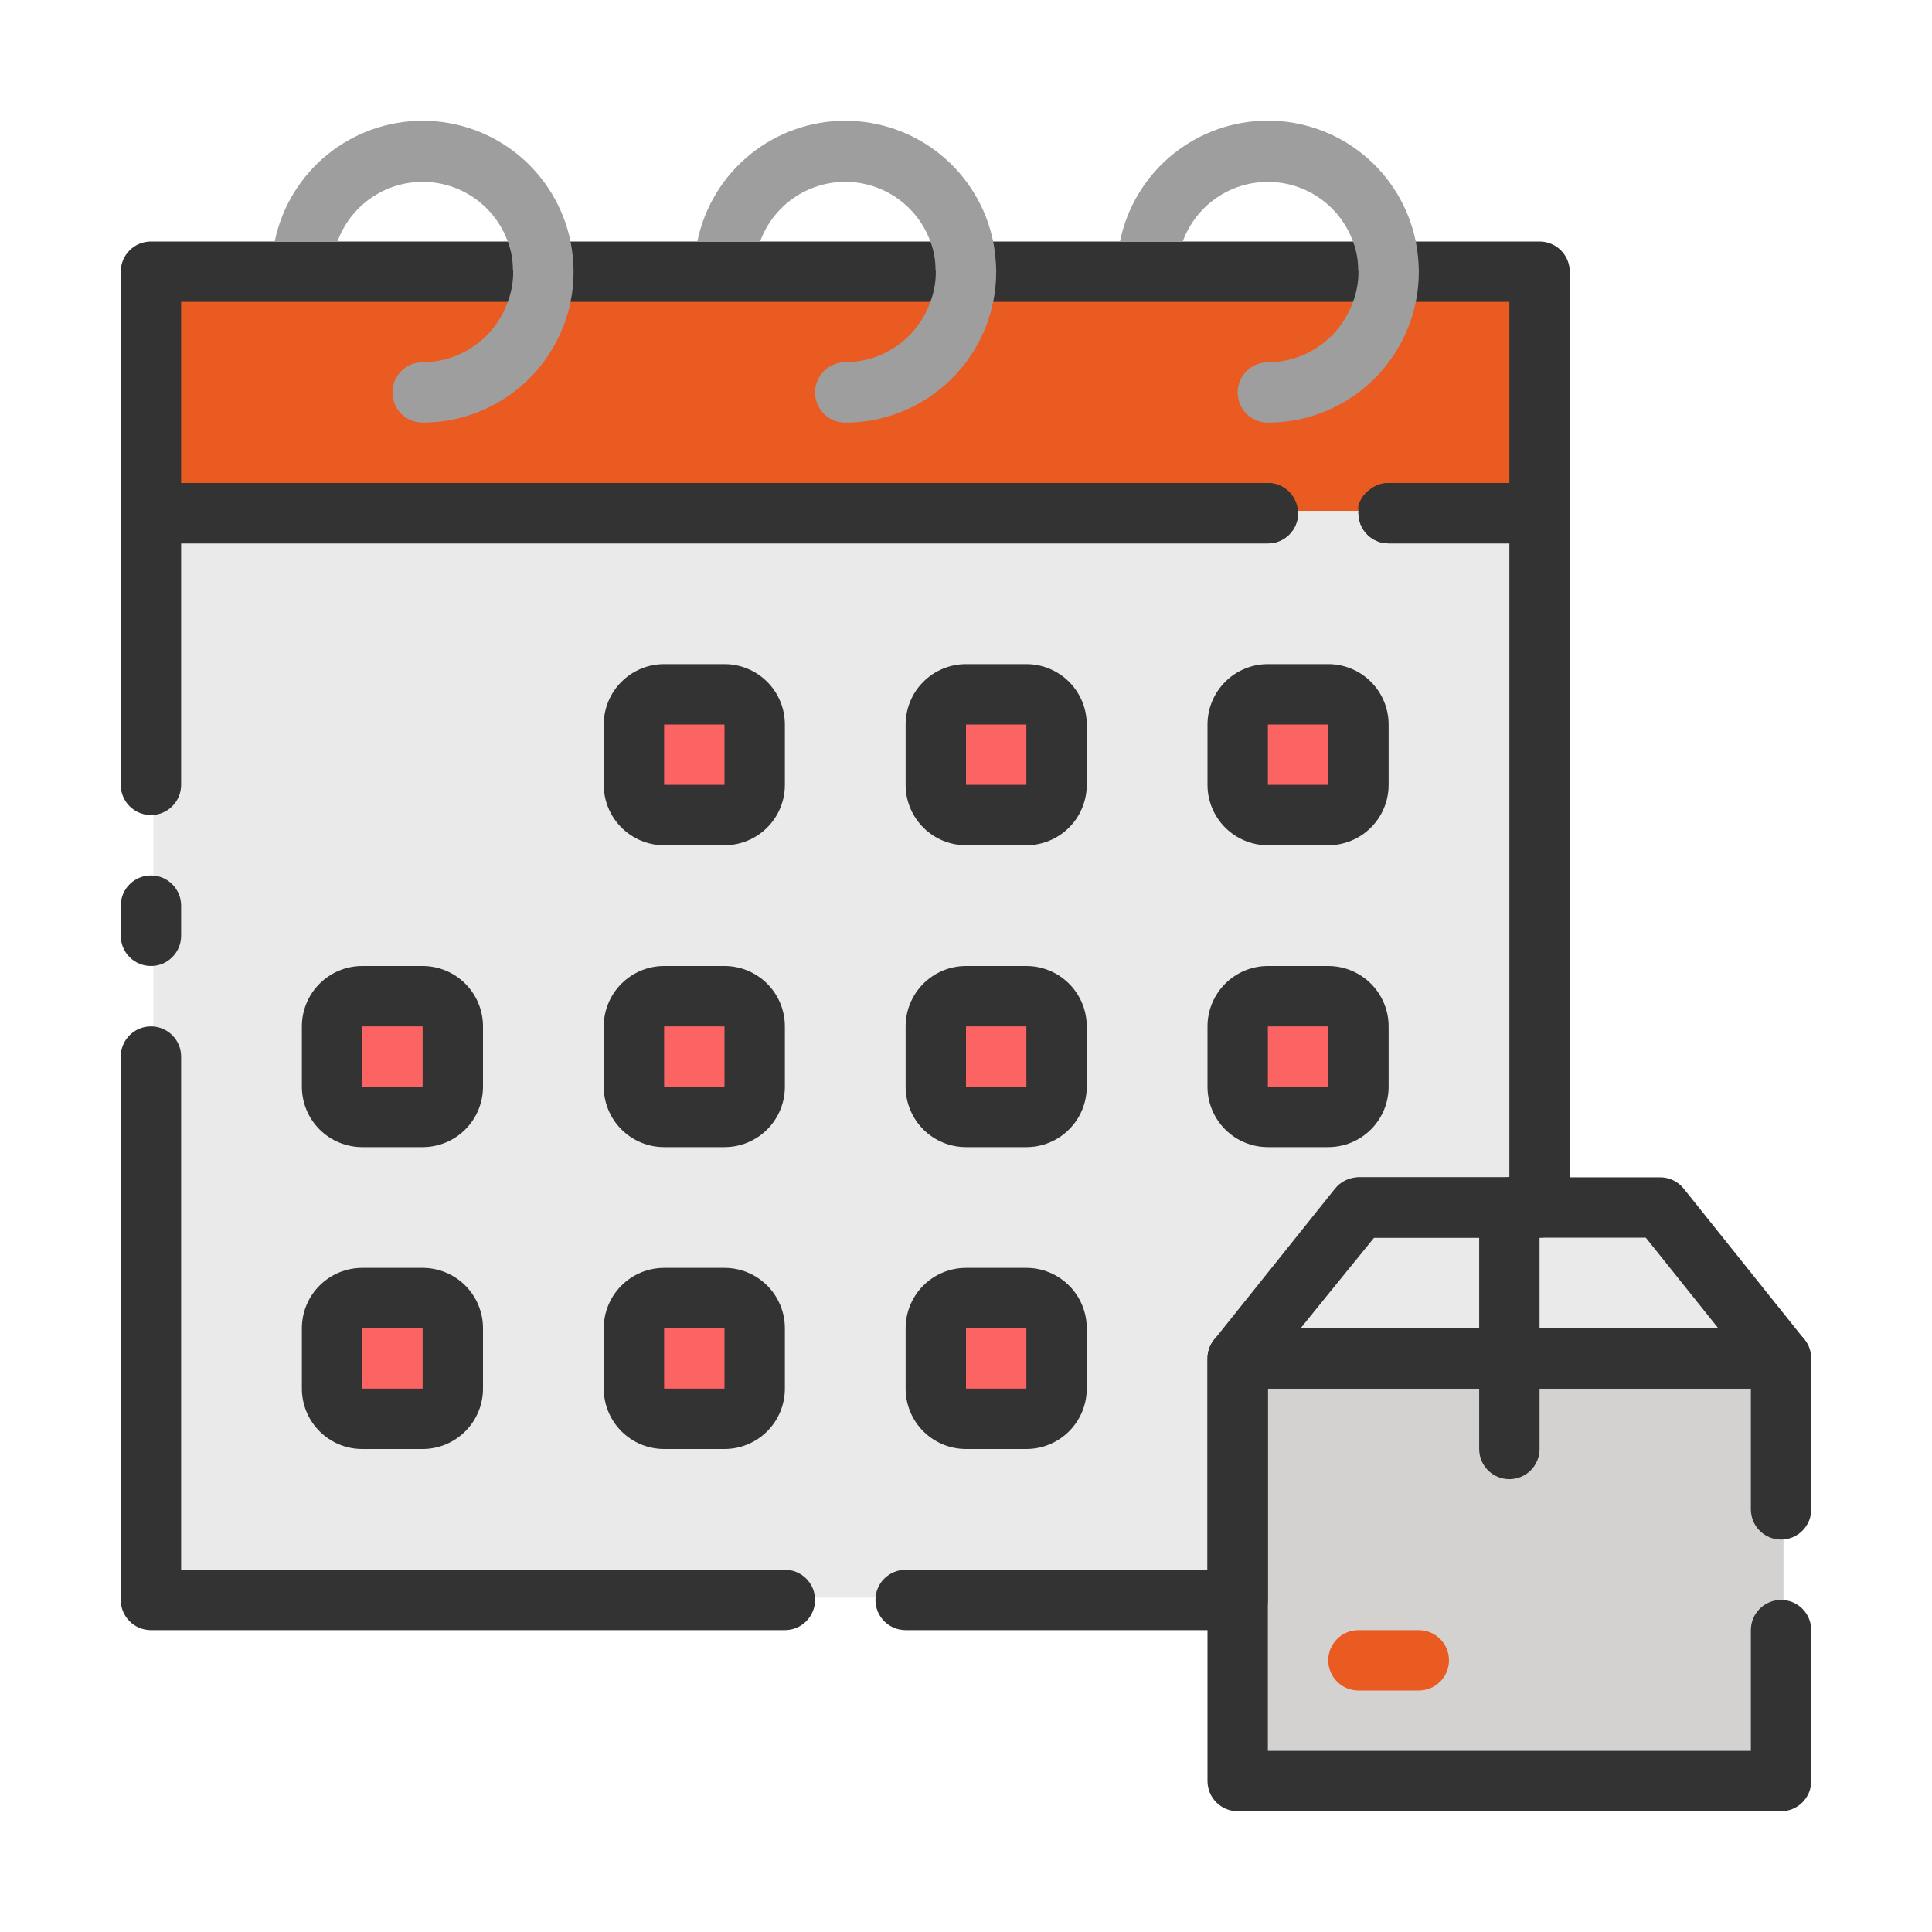 <svg width="64" height="64" viewBox="0 0 64 64" fill="none" xmlns="http://www.w3.org/2000/svg">
<path d="M59.08 44.922H41.08L45.08 39.922H55.08L59.08 44.922Z" fill="#EAEAEA"/>
<path d="M59.08 44.922H41.08V58.922H59.08V44.922Z" fill="#D3D2D1"/>
<path d="M51.08 16.922V39.922H45.08L41.08 44.922V52.922H5.08V16.922H51.08Z" fill="#EAEAEA"/>
<path d="M51.08 8.922H5.08V16.922H51.08V8.922Z" fill="#EA5B21"/>
<path d="M24.08 22.922H22.08C21.528 22.922 21.08 23.37 21.08 23.922V25.922C21.08 26.474 21.528 26.922 22.08 26.922H24.08C24.632 26.922 25.08 26.474 25.08 25.922V23.922C25.08 23.37 24.632 22.922 24.08 22.922Z" fill="#FC6363"/>
<path d="M34.08 22.922H32.08C31.528 22.922 31.08 23.37 31.08 23.922V25.922C31.08 26.474 31.528 26.922 32.08 26.922H34.08C34.632 26.922 35.08 26.474 35.08 25.922V23.922C35.08 23.37 34.632 22.922 34.08 22.922Z" fill="#FC6363"/>
<path d="M44.08 22.922H42.08C41.528 22.922 41.08 23.37 41.08 23.922V25.922C41.08 26.474 41.528 26.922 42.08 26.922H44.08C44.632 26.922 45.08 26.474 45.08 25.922V23.922C45.08 23.37 44.632 22.922 44.08 22.922Z" fill="#FC6363"/>
<path d="M14.08 32.922H12.08C11.528 32.922 11.08 33.37 11.08 33.922V35.922C11.08 36.474 11.528 36.922 12.08 36.922H14.08C14.632 36.922 15.08 36.474 15.08 35.922V33.922C15.08 33.37 14.632 32.922 14.08 32.922Z" fill="#FC6363"/>
<path d="M24.08 32.922H22.08C21.528 32.922 21.08 33.37 21.08 33.922V35.922C21.08 36.474 21.528 36.922 22.08 36.922H24.08C24.632 36.922 25.08 36.474 25.08 35.922V33.922C25.08 33.37 24.632 32.922 24.08 32.922Z" fill="#FC6363"/>
<path d="M34.08 32.922H32.08C31.528 32.922 31.08 33.37 31.08 33.922V35.922C31.08 36.474 31.528 36.922 32.08 36.922H34.08C34.632 36.922 35.08 36.474 35.08 35.922V33.922C35.08 33.37 34.632 32.922 34.08 32.922Z" fill="#FC6363"/>
<path d="M44.08 32.922H42.08C41.528 32.922 41.08 33.37 41.08 33.922V35.922C41.08 36.474 41.528 36.922 42.08 36.922H44.08C44.632 36.922 45.08 36.474 45.08 35.922V33.922C45.08 33.37 44.632 32.922 44.08 32.922Z" fill="#FC6363"/>
<path d="M14.08 42.922H12.08C11.528 42.922 11.08 43.37 11.08 43.922V45.922C11.08 46.474 11.528 46.922 12.08 46.922H14.08C14.632 46.922 15.08 46.474 15.08 45.922V43.922C15.08 43.37 14.632 42.922 14.08 42.922Z" fill="#FC6363"/>
<path d="M24.08 42.922H22.08C21.528 42.922 21.08 43.37 21.08 43.922V45.922C21.08 46.474 21.528 46.922 22.08 46.922H24.08C24.632 46.922 25.08 46.474 25.08 45.922V43.922C25.08 43.37 24.632 42.922 24.08 42.922Z" fill="#FC6363"/>
<path d="M34.08 42.922H32.08C31.528 42.922 31.08 43.37 31.08 43.922V45.922C31.08 46.474 31.528 46.922 32.08 46.922H34.08C34.632 46.922 35.08 46.474 35.08 45.922V43.922C35.08 43.37 34.632 42.922 34.08 42.922Z" fill="#FC6363"/>
<path d="M50 49C49.735 49 49.48 48.895 49.293 48.707C49.105 48.52 49 48.265 49 48V40C49 39.735 49.105 39.48 49.293 39.293C49.48 39.105 49.735 39 50 39C50.265 39 50.52 39.105 50.707 39.293C50.895 39.48 51 39.735 51 40V48C51 48.265 50.895 48.52 50.707 48.707C50.52 48.895 50.265 49 50 49Z" fill="#333333"/>
<path d="M47 56H45C44.735 56 44.48 55.895 44.293 55.707C44.105 55.52 44 55.265 44 55C44 54.735 44.105 54.48 44.293 54.293C44.48 54.105 44.735 54 45 54H47C47.265 54 47.52 54.105 47.707 54.293C47.895 54.48 48 54.735 48 55C48 55.265 47.895 55.52 47.707 55.707C47.52 55.895 47.265 56 47 56Z" fill="#EA5B21"/>
<path d="M59 46H41C40.811 45.999 40.627 45.946 40.468 45.845C40.308 45.744 40.181 45.6 40.1 45.43C40.029 45.268 40.004 45.09 40.025 44.914C40.046 44.738 40.113 44.571 40.22 44.43L44.22 39.43C44.308 39.303 44.424 39.198 44.559 39.123C44.695 39.049 44.845 39.007 45 39H55C55.15 39.001 55.298 39.035 55.433 39.101C55.568 39.167 55.687 39.262 55.78 39.38L59.78 44.38C59.886 44.521 59.954 44.688 59.975 44.864C59.996 45.039 59.97 45.218 59.9 45.38C59.826 45.559 59.702 45.714 59.542 45.824C59.382 45.934 59.194 45.995 59 46ZM43.08 44H56.92L54.52 41H45.52L43.08 44Z" fill="#333333"/>
<path d="M59 60H41C40.735 60 40.48 59.895 40.293 59.707C40.105 59.52 40 59.265 40 59V45C40 44.735 40.105 44.48 40.293 44.293C40.48 44.105 40.735 44 41 44H59C59.265 44 59.52 44.105 59.707 44.293C59.895 44.48 60 44.735 60 45V50C60 50.265 59.895 50.52 59.707 50.707C59.52 50.895 59.265 51 59 51C58.735 51 58.48 50.895 58.293 50.707C58.105 50.52 58 50.265 58 50V46H42V58H58V54C58 53.735 58.105 53.48 58.293 53.293C58.48 53.105 58.735 53 59 53C59.265 53 59.52 53.105 59.707 53.293C59.895 53.48 60 53.735 60 54V59C60 59.265 59.895 59.52 59.707 59.707C59.52 59.895 59.265 60 59 60Z" fill="#333333"/>
<path d="M5 27C4.735 27 4.48 26.895 4.293 26.707C4.105 26.52 4 26.265 4 26V17C4 16.735 4.105 16.48 4.293 16.293C4.48 16.105 4.735 16 5 16H42C42.265 16 42.52 16.105 42.707 16.293C42.895 16.48 43 16.735 43 17C43 17.265 42.895 17.52 42.707 17.707C42.52 17.895 42.265 18 42 18H6V26C6 26.265 5.895 26.52 5.707 26.707C5.52 26.895 5.265 27 5 27Z" fill="#333333"/>
<path d="M26 54H5C4.735 54 4.48 53.895 4.293 53.707C4.105 53.52 4 53.265 4 53V35C4 34.735 4.105 34.48 4.293 34.293C4.48 34.105 4.735 34 5 34C5.265 34 5.52 34.105 5.707 34.293C5.895 34.48 6 34.735 6 35V52H26C26.265 52 26.52 52.105 26.707 52.293C26.895 52.48 27 52.735 27 53C27 53.265 26.895 53.52 26.707 53.707C26.52 53.895 26.265 54 26 54Z" fill="#333333"/>
<path d="M41 54H30C29.735 54 29.48 53.895 29.293 53.707C29.105 53.52 29 53.265 29 53C29 52.735 29.105 52.48 29.293 52.293C29.48 52.105 29.735 52 30 52H40V45C40.001 44.774 40.079 44.556 40.22 44.38L44.22 39.38C44.313 39.262 44.432 39.167 44.567 39.101C44.702 39.035 44.85 39.001 45 39H50V18H46C45.735 18 45.48 17.895 45.293 17.707C45.105 17.52 45 17.265 45 17C45 16.735 45.105 16.48 45.293 16.293C45.48 16.105 45.735 16 46 16H51C51.265 16 51.52 16.105 51.707 16.293C51.895 16.48 52 16.735 52 17V40C52 40.265 51.895 40.52 51.707 40.707C51.52 40.895 51.265 41 51 41H45.48L42 45.35V53C42 53.265 41.895 53.52 41.707 53.707C41.52 53.895 41.265 54 41 54Z" fill="#333333"/>
<path d="M5 32C4.735 32 4.48 31.895 4.293 31.707C4.105 31.52 4 31.265 4 31V30C4 29.735 4.105 29.48 4.293 29.293C4.48 29.105 4.735 29 5 29C5.265 29 5.52 29.105 5.707 29.293C5.895 29.48 6 29.735 6 30V31C6 31.265 5.895 31.52 5.707 31.707C5.52 31.895 5.265 32 5 32Z" fill="#333333"/>
<path d="M52 9V17C52 17.265 51.895 17.52 51.707 17.707C51.52 17.895 51.265 18 51 18H46C45.735 18 45.48 17.895 45.293 17.707C45.105 17.52 45 17.265 45 17C44.995 16.974 44.995 16.946 45 16.92C44.99 16.86 44.99 16.8 45 16.74C45.011 16.687 45.032 16.636 45.06 16.59C45.093 16.528 45.13 16.468 45.17 16.41L45.27 16.3L45.42 16.19C45.589 16.068 45.792 16.001 46 16H50V10H6V16H42C42.188 16.002 42.372 16.058 42.53 16.16L42.68 16.27L42.75 16.34L42.85 16.52C42.879 16.566 42.899 16.617 42.91 16.67C42.919 16.73 42.919 16.79 42.91 16.85C42.934 16.867 42.955 16.89 42.971 16.916C42.986 16.942 42.996 16.97 43 17C43 17.265 42.895 17.52 42.707 17.707C42.52 17.895 42.265 18 42 18H5C4.735 18 4.48 17.895 4.293 17.707C4.105 17.52 4 17.265 4 17V9C4 8.735 4.105 8.48 4.293 8.293C4.48 8.105 4.735 8 5 8H51C51.265 8 51.52 8.105 51.707 8.293C51.895 8.48 52 8.735 52 9Z" fill="#333333"/>
<path d="M46.9 8.001C46.67 6.871 46.057 5.855 45.164 5.125C44.271 4.395 43.153 3.996 42 3.996C40.846 3.996 39.728 4.395 38.835 5.125C37.942 5.855 37.329 6.871 37.1 8.001H39.18C39.39 7.422 39.773 6.922 40.278 6.568C40.782 6.214 41.383 6.025 42 6.025C42.616 6.025 43.217 6.214 43.721 6.568C44.226 6.922 44.609 7.422 44.82 8.001C44.932 8.295 44.989 8.607 44.99 8.921C44.998 8.947 45.001 8.974 45 9.001C45.002 9.343 44.941 9.682 44.82 10.001C44.613 10.585 44.231 11.09 43.727 11.448C43.222 11.806 42.619 11.999 42 12.001C41.734 12.001 41.48 12.107 41.292 12.294C41.105 12.482 41 12.736 41 13.001C41 13.266 41.105 13.521 41.292 13.708C41.48 13.896 41.734 14.001 42 14.001C43.152 14.001 44.27 13.603 45.163 12.874C46.055 12.146 46.669 11.13 46.9 10.001C46.968 9.672 47.002 9.337 47 9.001V8.921C46.992 8.612 46.958 8.305 46.9 8.001Z" fill="#9E9E9E"/>
<path d="M28 4C26.847 4 25.73 4.398 24.837 5.127C23.944 5.856 23.33 6.871 23.1 8H25.18C25.39 7.421 25.773 6.92 26.278 6.567C26.782 6.213 27.384 6.024 28 6.024C28.616 6.024 29.217 6.213 29.721 6.567C30.226 6.92 30.609 7.421 30.82 8C30.932 8.294 30.989 8.606 30.99 8.92C30.998 8.946 31.001 8.973 31 9C31.002 9.342 30.941 9.681 30.82 10C30.613 10.584 30.232 11.089 29.727 11.447C29.222 11.805 28.619 11.998 28 12C27.734 12 27.48 12.105 27.293 12.293C27.105 12.48 27 12.735 27 13C27 13.265 27.105 13.52 27.293 13.707C27.48 13.895 27.734 14 28 14C29.152 14 30.27 13.602 31.163 12.873C32.055 12.144 32.669 11.129 32.9 10C32.968 9.671 33.002 9.336 33 9V8.92C32.992 8.611 32.958 8.303 32.9 8C32.669 6.871 32.055 5.856 31.163 5.127C30.27 4.398 29.152 4 28 4Z" fill="#9E9E9E"/>
<path d="M14 4C12.847 4 11.73 4.398 10.837 5.127C9.944 5.856 9.33 6.871 9.1 8H11.18C11.39 7.421 11.773 6.92 12.278 6.567C12.782 6.213 13.383 6.024 14 6.024C14.616 6.024 15.217 6.213 15.721 6.567C16.226 6.92 16.609 7.421 16.82 8C16.932 8.294 16.989 8.606 16.99 8.92C16.998 8.946 17.001 8.973 17 9C17.002 9.342 16.941 9.681 16.82 10C16.613 10.584 16.232 11.089 15.727 11.447C15.222 11.805 14.619 11.998 14 12C13.734 12 13.48 12.105 13.293 12.293C13.105 12.48 13 12.735 13 13C13 13.265 13.105 13.52 13.293 13.707C13.48 13.895 13.734 14 14 14C15.152 14 16.27 13.602 17.163 12.873C18.055 12.144 18.669 11.129 18.9 10C18.968 9.671 19.002 9.336 19 9V8.92C18.992 8.611 18.958 8.303 18.9 8C18.669 6.871 18.055 5.856 17.163 5.127C16.27 4.398 15.152 4 14 4Z" fill="#9E9E9E"/>
<path d="M24 28H22C21.47 28 20.961 27.789 20.586 27.414C20.211 27.039 20 26.53 20 26V24C20 23.47 20.211 22.961 20.586 22.586C20.961 22.211 21.47 22 22 22H24C24.53 22 25.039 22.211 25.414 22.586C25.789 22.961 26 23.47 26 24V26C26 26.53 25.789 27.039 25.414 27.414C25.039 27.789 24.53 28 24 28ZM22 24V26H24V24H22Z" fill="#333333"/>
<path d="M34 28H32C31.47 28 30.961 27.789 30.586 27.414C30.211 27.039 30 26.53 30 26V24C30 23.47 30.211 22.961 30.586 22.586C30.961 22.211 31.47 22 32 22H34C34.53 22 35.039 22.211 35.414 22.586C35.789 22.961 36 23.47 36 24V26C36 26.53 35.789 27.039 35.414 27.414C35.039 27.789 34.53 28 34 28ZM32 24V26H34V24H32Z" fill="#333333"/>
<path d="M44 28H42C41.47 28 40.961 27.789 40.586 27.414C40.211 27.039 40 26.53 40 26V24C40 23.47 40.211 22.961 40.586 22.586C40.961 22.211 41.47 22 42 22H44C44.53 22 45.039 22.211 45.414 22.586C45.789 22.961 46 23.47 46 24V26C46 26.53 45.789 27.039 45.414 27.414C45.039 27.789 44.53 28 44 28ZM42 24V26H44V24H42Z" fill="#333333"/>
<path d="M14 38H12C11.47 38 10.961 37.789 10.586 37.414C10.211 37.039 10 36.53 10 36V34C10 33.47 10.211 32.961 10.586 32.586C10.961 32.211 11.47 32 12 32H14C14.53 32 15.039 32.211 15.414 32.586C15.789 32.961 16 33.47 16 34V36C16 36.53 15.789 37.039 15.414 37.414C15.039 37.789 14.53 38 14 38ZM12 34V36H14V34H12Z" fill="#333333"/>
<path d="M24 38H22C21.47 38 20.961 37.789 20.586 37.414C20.211 37.039 20 36.53 20 36V34C20 33.47 20.211 32.961 20.586 32.586C20.961 32.211 21.47 32 22 32H24C24.53 32 25.039 32.211 25.414 32.586C25.789 32.961 26 33.47 26 34V36C26 36.53 25.789 37.039 25.414 37.414C25.039 37.789 24.53 38 24 38ZM22 34V36H24V34H22Z" fill="#333333"/>
<path d="M34 38H32C31.47 38 30.961 37.789 30.586 37.414C30.211 37.039 30 36.53 30 36V34C30 33.47 30.211 32.961 30.586 32.586C30.961 32.211 31.47 32 32 32H34C34.53 32 35.039 32.211 35.414 32.586C35.789 32.961 36 33.47 36 34V36C36 36.53 35.789 37.039 35.414 37.414C35.039 37.789 34.53 38 34 38ZM32 34V36H34V34H32Z" fill="#333333"/>
<path d="M44 38H42C41.47 38 40.961 37.789 40.586 37.414C40.211 37.039 40 36.53 40 36V34C40 33.47 40.211 32.961 40.586 32.586C40.961 32.211 41.47 32 42 32H44C44.53 32 45.039 32.211 45.414 32.586C45.789 32.961 46 33.47 46 34V36C46 36.53 45.789 37.039 45.414 37.414C45.039 37.789 44.53 38 44 38ZM42 34V36H44V34H42Z" fill="#333333"/>
<path d="M14 48H12C11.47 48 10.961 47.789 10.586 47.414C10.211 47.039 10 46.53 10 46V44C10 43.47 10.211 42.961 10.586 42.586C10.961 42.211 11.47 42 12 42H14C14.53 42 15.039 42.211 15.414 42.586C15.789 42.961 16 43.47 16 44V46C16 46.53 15.789 47.039 15.414 47.414C15.039 47.789 14.53 48 14 48ZM12 44V46H14V44H12Z" fill="#333333"/>
<path d="M24 48H22C21.47 48 20.961 47.789 20.586 47.414C20.211 47.039 20 46.53 20 46V44C20 43.47 20.211 42.961 20.586 42.586C20.961 42.211 21.47 42 22 42H24C24.53 42 25.039 42.211 25.414 42.586C25.789 42.961 26 43.47 26 44V46C26 46.53 25.789 47.039 25.414 47.414C25.039 47.789 24.53 48 24 48ZM22 44V46H24V44H22Z" fill="#333333"/>
<path d="M34 48H32C31.47 48 30.961 47.789 30.586 47.414C30.211 47.039 30 46.53 30 46V44C30 43.47 30.211 42.961 30.586 42.586C30.961 42.211 31.47 42 32 42H34C34.53 42 35.039 42.211 35.414 42.586C35.789 42.961 36 43.47 36 44V46C36 46.53 35.789 47.039 35.414 47.414C35.039 47.789 34.53 48 34 48ZM32 44V46H34V44H32Z" fill="#333333"/>
</svg>
